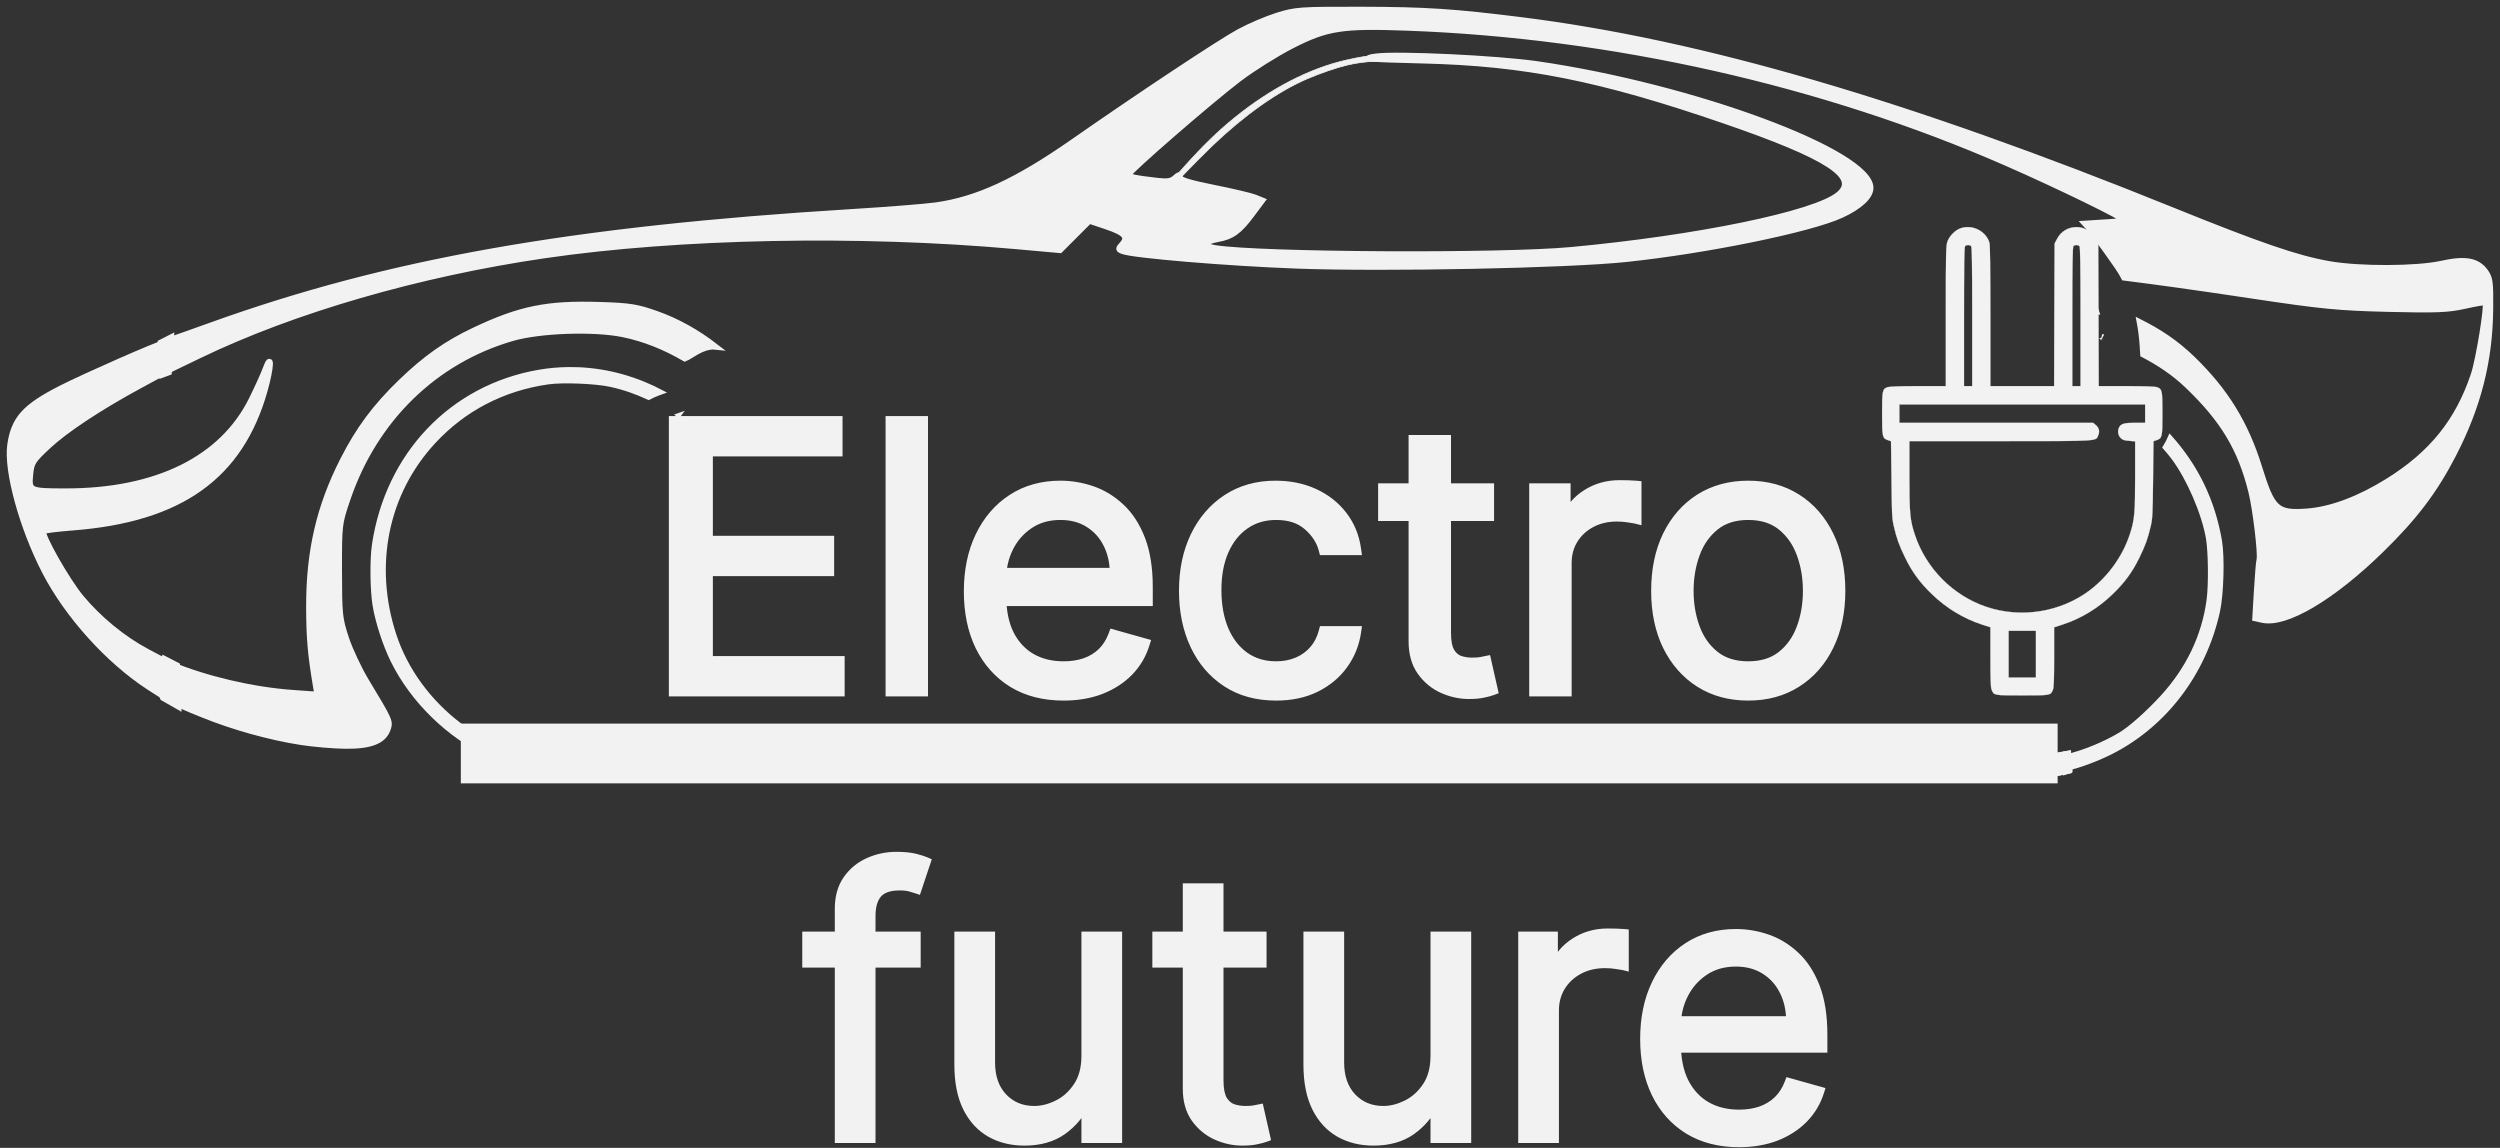 <svg xmlns="http://www.w3.org/2000/svg" width="257" height="118" fill="none" viewBox="0 0 257 118"><rect x="0" y="0" width="257" height="118" fill="#333333" stroke="none"/><path fill="#F2F2F2" stroke="#F2F2F2" stroke-width=".077" d="M120.723 18.269C120.788 18.2 121.291 17.64 121.841 17.025C123.65 15.003 125.222 13.48 126.922 12.103C130.639 9.092 134.609 7.042 138.396 6.18C140.975 5.593 142.325 5.51 147.131 5.645C151.911 5.778 156.194 6.154 160.072 6.779C160.294 6.815 160.483 6.845 160.492 6.845C160.502 6.845 160.51 6.876 160.51 6.914C160.51 6.972 160.495 6.98 160.419 6.964C159.991 6.874 157.902 6.564 157.038 6.462C152.961 5.982 144.881 5.591 142.175 5.743C141.33 5.79 140.687 5.897 140.766 5.977C140.835 6.047 141.943 6.113 143.996 6.171L144.821 6.194L143.452 6.22C141.002 6.266 139.873 6.371 138.528 6.679C137.469 6.923 135.693 7.529 134.365 8.102C131.349 9.402 127.945 11.806 124.614 14.989C123.89 15.681 122.089 17.492 121.649 17.971L121.318 18.332L121.29 18.188C121.248 17.971 121.155 17.976 120.879 18.209C120.625 18.422 120.555 18.45 120.724 18.269H120.723Z"/><path fill="#F2F2F2" stroke="#F2F2F2" stroke-width=".617" d="M140.02 1.002C133.691 0.987 133.171 1.023 131.31 1.608C130.221 1.95 128.459 2.702 127.394 3.278C125.442 4.335 117.121 9.85 110.366 14.564C104.504 18.654 100.457 20.525 96.187 21.118C95.089 21.27 91.169 21.581 87.477 21.807C58.771 23.569 39.947 26.9 21.77 33.434C19.665 34.191 17.735 34.874 17.481 34.953C17.11 35.067 17.019 35.402 17.019 36.648V38.199L20.516 36.513C30.164 31.861 43.016 28.137 55.952 26.244C69.808 24.217 88.288 23.855 104.369 25.296L108.97 25.708L110.478 24.198L111.987 22.688L113.749 23.281C115.658 23.924 116.044 24.366 115.361 25.13C114.951 25.589 114.953 25.633 115.396 25.806C116.475 26.228 126.149 27.037 133.31 27.304C142.344 27.64 161.164 27.262 167.207 26.621C175.501 25.743 186.109 23.569 189.294 22.095C191.183 21.221 192.283 20.199 192.283 19.316C192.283 15.674 174.029 8.907 157.969 6.595C153.887 6.007 143.69 5.523 141.472 5.811C139.911 6.014 140.67 6.077 146.355 6.219C156.796 6.479 164.461 8.006 177.105 12.34C187.984 16.07 191.273 18.209 188.961 20.049C186.477 22.026 174.478 24.499 161.532 25.703C154.27 26.378 129.536 26.246 124.899 25.508C123.624 25.305 123.77 24.816 125.178 24.573C126.634 24.321 127.375 23.787 128.664 22.06L129.747 20.608L129.011 20.31C128.606 20.146 126.7 19.696 124.777 19.311C122.277 18.81 121.28 18.503 121.28 18.235C121.28 17.938 121.18 17.952 120.796 18.303C120.427 18.642 120.005 18.711 119.014 18.597C116.648 18.326 116.001 18.188 116.001 17.957C116.001 17.635 124.326 10.408 127.351 8.103C128.73 7.053 131.165 5.523 132.762 4.705C136.395 2.843 137.94 2.601 144.64 2.845C165.732 3.611 187.465 8.511 206.22 16.727C211.753 19.152 218.414 22.403 218.414 22.68C218.414 22.752 216.167 22.878 214.354 22.994C214.468 23.118 214.582 23.241 214.694 23.366C215.035 23.757 215.353 24.168 215.662 24.585C215.943 24.969 216.225 25.351 216.505 25.735C216.768 26.104 217.028 26.475 217.288 26.846C217.525 27.177 217.758 27.512 217.974 27.857C218.113 28.077 218.238 28.304 218.359 28.534C221.661 28.952 225.326 29.451 231.611 30.397C238.658 31.458 240.39 31.627 245.504 31.753C250.422 31.874 251.666 31.824 253.377 31.439C254.495 31.187 255.454 31.027 255.508 31.082C255.739 31.315 254.832 36.941 254.312 38.502C252.716 43.296 250.013 46.658 245.494 49.471C242.49 51.342 239.596 52.417 237.099 52.59C234.048 52.803 233.577 52.364 232.243 48.063C230.84 43.538 228.767 40.173 225.35 36.872C223.631 35.211 221.89 34.085 219.965 33.118C220.035 33.489 220.09 33.861 220.14 34.235C220.201 34.683 220.237 35.134 220.27 35.584C220.291 35.866 220.306 36.149 220.321 36.431C221.956 37.286 223.488 38.285 224.879 39.617C228.556 43.138 230.345 46.118 231.442 50.544C231.888 52.344 232.443 57.004 232.277 57.547C232.223 57.722 232.104 59.146 232.012 60.711L231.843 63.557L232.585 63.719C234.974 64.244 239.733 61.437 244.749 56.544C248.203 53.175 250.258 50.466 252.18 46.749C254.748 41.781 255.936 37.117 255.993 31.783C256.023 29.006 255.967 28.584 255.474 27.911C254.658 26.797 253.427 26.576 251.017 27.111C248.441 27.684 242.549 27.704 239.413 27.151C236.103 26.567 232.27 25.251 223.297 21.618C196.011 10.57 174.843 4.387 156.386 2.074C149.496 1.21 146.551 1.018 140.02 1.002ZM61.613 31.349C56.25 31.181 53.463 31.747 48.794 33.954C45.929 35.307 43.751 36.838 41.239 39.266C38.582 41.834 36.88 44.126 35.257 47.317C32.834 52.083 31.773 56.661 31.78 62.321C31.785 65.555 31.925 67.214 32.478 70.515L32.629 71.416L30.036 71.23C25.934 70.935 21.125 69.807 17.481 68.282C17.068 68.109 17.019 68.276 17.019 69.846C17.019 71.936 16.965 71.886 20.852 73.462C23.975 74.728 27.678 75.762 30.918 76.272C32.202 76.474 34.263 76.651 35.5 76.665C38.088 76.695 39.418 76.175 39.844 74.967C40.127 74.165 40.103 74.11 37.64 70.033C36.892 68.794 35.959 66.811 35.568 65.626C34.9 63.608 34.855 63.169 34.849 58.666C34.844 53.899 34.852 53.838 35.73 51.258C38.519 43.075 44.681 37.065 52.653 34.753C55.476 33.934 61.008 33.738 64.026 34.349C66.284 34.807 68.411 35.689 70.393 36.842C70.46 36.81 70.527 36.779 70.596 36.751C70.617 36.742 70.639 36.734 70.66 36.725C70.976 36.524 71.299 36.331 71.625 36.148C72.261 35.791 72.821 35.634 73.277 35.621C73.37 35.618 73.457 35.622 73.541 35.631C71.707 34.215 69.685 33.056 67.495 32.279C65.469 31.56 64.758 31.448 61.613 31.349ZM215.357 31.712C215.219 31.781 215.062 31.84 214.886 31.888C214.879 31.93 214.889 31.984 214.883 32.026C215.038 32.032 215.192 32.032 215.347 32.029C215.392 32.028 215.434 32.03 215.478 32.03C215.464 31.988 215.451 31.945 215.437 31.902C215.414 31.837 215.381 31.776 215.357 31.712L215.357 31.712ZM216.102 34.672C216.097 34.672 216.093 34.673 216.089 34.673C216.095 34.675 216.101 34.676 216.107 34.678C216.104 34.676 216.103 34.674 216.102 34.672V34.672Z"/><path fill="#F2F2F2" stroke="#F2F2F2" stroke-width=".308" d="M223.068 44.833C222.917 45.202 222.724 45.552 222.519 45.893C222.499 45.927 222.478 45.96 222.458 45.994C222.779 46.356 223.092 46.724 223.38 47.111C224.944 49.206 226.482 52.774 226.923 55.328C227.168 56.748 227.201 60.163 226.985 61.731C226.479 65.405 224.858 68.77 222.211 71.649C220.72 73.27 218.975 74.818 217.933 75.442C216.267 76.441 214.179 77.278 212.387 77.712C212.45 78.178 212.464 78.632 212.448 79.077C212.454 79.076 212.469 79.075 212.475 79.074C213.667 78.83 215.589 78.12 217.028 77.391C222.606 74.569 226.658 69.227 228.061 62.851C228.446 61.102 228.554 57.274 228.266 55.595C227.551 51.435 225.83 47.908 223.068 44.833V44.833Z"/><path fill="#F2F2F2" stroke="#F2F2F2" stroke-width=".308" d="M58.469 37.887C57.448 37.897 56.419 37.987 55.39 38.165C46.401 39.72 39.776 46.668 38.39 55.996C38.16 57.546 38.195 60.682 38.461 62.271C38.745 63.972 39.522 66.352 40.319 67.959C42.372 72.103 46.111 75.741 50.303 77.674C52.654 78.758 54.102 79.173 55.952 79.295C59.676 79.538 62.617 79.353 64.463 78.756C67.053 77.92 69.433 76.586 71.501 74.912C71.492 74.912 71.484 74.912 71.475 74.912C71.248 74.912 71.02 74.912 70.793 74.912C70.548 74.912 70.304 74.912 70.06 74.912C70.028 74.912 69.998 74.911 69.969 74.908C69.969 74.908 69.969 74.908 69.969 74.908C69.93 74.919 69.892 74.931 69.852 74.941C69.769 74.964 69.686 74.986 69.603 75.013C69.457 75.061 69.342 75.059 69.266 75.028C67.065 76.59 64.774 77.509 62.156 77.887C58.719 78.384 55.343 78.147 52.521 77.212C51.047 76.723 48.505 75.396 47.309 74.491C44.136 72.089 41.761 68.828 40.592 65.268C38.248 58.129 39.754 50.72 44.619 45.462C47.726 42.104 51.714 40.028 56.335 39.362C57.837 39.146 61.201 39.279 62.75 39.616C64.122 39.914 65.435 40.377 66.683 40.964C66.836 40.878 67.004 40.795 67.186 40.717C67.515 40.575 67.846 40.441 68.184 40.326C65.519 38.899 62.554 38.036 59.489 37.904C59.151 37.889 58.812 37.884 58.471 37.887H58.469ZM69.97 42.546C69.853 42.589 69.736 42.63 69.618 42.671C69.674 42.711 69.735 42.743 69.791 42.784C69.848 42.702 69.912 42.626 69.97 42.546Z"/><path fill="#F2F2F2" stroke="#F2F2F2" stroke-width=".617" d="M15.27 70.593C11.12 67.879 6.948 63.247 4.636 58.786C2.282 54.244 0.671 48.362 1.057 45.721C1.448 43.049 2.554 41.826 6.305 39.915C8.744 38.673 16.419 35.3 16.807 35.3C16.924 35.3 17.019 35.95 17.019 36.745V38.19L14.485 39.56C10.29 41.828 6.763 44.153 4.946 45.85C3.342 47.349 3.22 47.545 3.099 48.816C2.942 50.47 3.033 50.513 6.725 50.517C16.105 50.528 22.874 47.182 25.899 41.041C26.478 39.867 27.105 38.485 27.291 37.971C27.949 36.158 27.879 37.744 27.195 40.158C24.693 48.983 18.539 53.367 7.448 54.224C5.886 54.344 4.538 54.514 4.452 54.601C4.156 54.9 6.858 59.678 8.316 61.434C10.155 63.651 12.646 65.692 15.102 66.997L17.013 68.012L17.016 69.815C17.018 70.806 16.978 71.617 16.928 71.617C16.878 71.617 16.132 71.156 15.27 70.593H15.27Z"/><path fill="#F2F2F2" stroke="#F2F2F2" d="M16.912 71.6C18.132 72.296 18.132 72.296 18.132 72.296L18.011 68.529L17.012 68.016L16.362 70.203L16.912 71.6Z"/><path fill="#F2F2F2" stroke="#F2F2F2" d="M17.366 35.011C16.721 35.34 16.721 35.34 16.721 35.34L16.849 38.251L17.167 38.132L17.366 35.011Z"/><path fill="#F2F2F2" stroke="#F2F2F2" stroke-width=".022" d="M201.592 23.454C201.002 23.642 200.394 24.255 200.188 24.857C200.048 25.272 200.029 26.063 200.029 32.506V39.694H197.185C195.407 39.694 194.247 39.731 194.059 39.797C193.507 39.986 193.479 40.118 193.479 42.52C193.479 44.941 193.507 45.054 194.087 45.251L194.396 45.355L194.443 49.283C194.48 52.853 194.499 53.287 194.677 54.059C194.986 55.387 195.22 56.037 195.865 57.356C196.595 58.844 197.372 59.899 198.607 61.086C200.085 62.518 201.844 63.583 203.744 64.204L204.614 64.487V67.539C204.614 69.884 204.642 70.666 204.736 70.902C204.988 71.495 204.942 71.486 207.889 71.486C210.837 71.486 210.79 71.495 211.042 70.902C211.136 70.666 211.164 69.884 211.164 67.539V64.487L212.034 64.204C213.934 63.583 215.693 62.518 217.171 61.086C218.406 59.899 219.183 58.844 219.913 57.356C220.559 56.037 220.792 55.387 221.101 54.059C221.279 53.287 221.298 52.853 221.335 49.283L221.382 45.355L221.691 45.251C222.271 45.054 222.299 44.941 222.299 42.52C222.299 40.118 222.271 39.986 221.719 39.797C221.532 39.731 220.371 39.694 218.594 39.694H215.749L215.73 32.365L215.702 25.036L215.459 24.575C214.626 22.936 212.287 22.936 211.454 24.575L211.211 25.036L211.183 32.365L211.164 39.694H207.889H204.614V32.506C204.614 27.853 204.577 25.206 204.521 24.98C204.184 23.784 202.799 23.058 201.592 23.454ZM202.63 25.3C202.715 25.385 202.743 27.128 202.743 32.553V39.694H202.322H201.901V32.553C201.901 27.128 201.929 25.385 202.013 25.3C202.078 25.234 202.209 25.187 202.322 25.187C202.434 25.187 202.565 25.234 202.63 25.3ZM213.765 25.3C213.85 25.385 213.878 27.128 213.878 32.553V39.694H213.457H213.035V32.553C213.035 27.128 213.064 25.385 213.148 25.3C213.213 25.234 213.344 25.187 213.457 25.187C213.569 25.187 213.7 25.234 213.765 25.3ZM220.521 42.52V43.462H219.492C218.322 43.462 217.995 43.565 217.808 44.017C217.667 44.375 217.751 44.79 218.042 45.063C218.21 45.223 218.416 45.289 218.874 45.317L219.492 45.374V48.916C219.492 52.806 219.436 53.456 218.93 54.973C218.191 57.205 216.694 59.278 214.804 60.7C211.819 62.942 207.758 63.583 204.202 62.386C200.768 61.228 197.999 58.439 196.848 54.973C196.343 53.447 196.286 52.806 196.286 48.897V45.346H205.597C215.889 45.346 215.44 45.374 215.693 44.762C215.871 44.347 215.786 43.98 215.45 43.697L215.169 43.462H205.213H195.257V42.52V41.578H207.889H220.521V42.52ZM209.293 67.247V69.649H207.889H206.486V67.247V64.845H207.889H209.293V67.247Z"/><path fill="#F2F2F2" stroke="#F2F2F2" stroke-width=".891" d="M211.079 80.084H47.819V74.832H211.079V80.084Z"/><path fill="#F2F2F2" stroke="#F2F2F2" d="M212.425 77.722C211.031 78.019 211.057 77.924 211.057 77.924L211.031 79.369L212.479 79.045L212.425 77.722Z"/><path fill="#F2F2F2" stroke="#F2F2F2" d="M212.448 79.072C211.067 79.359 211.062 79.345 211.062 79.345L211.066 77.931L212.383 77.713L212.448 79.072Z"/><path fill="#F2F2F2" stroke="#F2F2F2" d="M212.366 77.72C212.57 77.677 212.56 79.037 212.56 79.037L212.418 79.085L212.11 77.992L212.366 77.72Z"/><path fill="#F2F2F2" d="M94.145 96.272V98.971H82.972V96.272H94.145ZM86.318 117V93.412C86.318 92.224 86.597 91.235 87.155 90.443C87.713 89.651 88.437 89.058 89.327 88.662C90.218 88.266 91.158 88.068 92.148 88.068C92.93 88.068 93.569 88.131 94.064 88.257C94.559 88.383 94.928 88.5 95.171 88.608L94.253 91.361C94.091 91.307 93.866 91.239 93.578 91.158C93.299 91.077 92.93 91.037 92.472 91.037C91.419 91.037 90.659 91.302 90.191 91.833C89.732 92.364 89.503 93.142 89.503 94.167V117H86.318ZM111.671 108.525V96.272H114.855V117H111.671V113.491H111.455C110.969 114.544 110.213 115.439 109.188 116.177C108.162 116.905 106.867 117.27 105.301 117.27C104.006 117.27 102.854 116.986 101.847 116.42C100.839 115.844 100.048 114.98 99.472 113.829C98.896 112.668 98.608 111.206 98.608 109.443V96.272H101.793V109.227C101.793 110.738 102.216 111.944 103.061 112.844C103.916 113.743 105.004 114.193 106.327 114.193C107.119 114.193 107.924 113.991 108.742 113.586C109.57 113.181 110.263 112.56 110.82 111.723C111.387 110.887 111.671 109.821 111.671 108.525ZM129.702 96.272V98.971H118.961V96.272H129.702ZM122.092 91.307H125.276V111.062C125.276 111.962 125.407 112.637 125.668 113.086C125.938 113.527 126.279 113.824 126.693 113.977C127.116 114.121 127.561 114.193 128.029 114.193C128.38 114.193 128.668 114.175 128.893 114.139C129.118 114.094 129.298 114.058 129.433 114.031L130.08 116.892C129.864 116.973 129.563 117.054 129.176 117.135C128.789 117.225 128.299 117.27 127.705 117.27C126.806 117.27 125.924 117.076 125.06 116.689C124.206 116.303 123.495 115.713 122.928 114.922C122.371 114.13 122.092 113.131 122.092 111.926V91.307ZM147.555 108.525V96.272H150.74V117H147.555V113.491H147.339C146.854 114.544 146.098 115.439 145.072 116.177C144.047 116.905 142.751 117.27 141.186 117.27C139.891 117.27 138.739 116.986 137.732 116.42C136.724 115.844 135.932 114.98 135.357 113.829C134.781 112.668 134.493 111.206 134.493 109.443V96.272H137.678V109.227C137.678 110.738 138.1 111.944 138.946 112.844C139.801 113.743 140.889 114.193 142.212 114.193C143.003 114.193 143.808 113.991 144.627 113.586C145.455 113.181 146.147 112.56 146.705 111.723C147.272 110.887 147.555 109.821 147.555 108.525ZM156.573 117V96.272H159.65V99.403H159.866C160.243 98.378 160.927 97.545 161.917 96.907C162.906 96.268 164.022 95.949 165.263 95.949C165.497 95.949 165.79 95.953 166.14 95.962C166.491 95.971 166.757 95.985 166.937 96.003V99.241C166.829 99.214 166.581 99.174 166.194 99.12C165.817 99.057 165.416 99.025 164.993 99.025C163.986 99.025 163.086 99.237 162.295 99.66C161.512 100.073 160.891 100.649 160.432 101.387C159.983 102.116 159.758 102.948 159.758 103.883V117H156.573ZM178.771 117.432C176.774 117.432 175.051 116.991 173.603 116.109C172.163 115.219 171.052 113.977 170.27 112.385C169.496 110.783 169.109 108.921 169.109 106.798C169.109 104.675 169.496 102.804 170.27 101.184C171.052 99.556 172.141 98.288 173.535 97.379C174.939 96.461 176.576 96.003 178.447 96.003C179.527 96.003 180.593 96.183 181.645 96.542C182.698 96.902 183.656 97.487 184.52 98.297C185.383 99.097 186.072 100.159 186.584 101.481C187.097 102.804 187.354 104.432 187.354 106.366V107.716H171.376V104.963H184.115C184.115 103.793 183.881 102.75 183.413 101.832C182.954 100.915 182.298 100.19 181.443 99.66C180.597 99.129 179.599 98.863 178.447 98.863C177.179 98.863 176.081 99.178 175.155 99.808C174.237 100.429 173.531 101.238 173.036 102.237C172.541 103.236 172.294 104.306 172.294 105.449V107.284C172.294 108.849 172.564 110.176 173.104 111.265C173.652 112.344 174.412 113.167 175.384 113.734C176.356 114.292 177.485 114.571 178.771 114.571C179.608 114.571 180.363 114.454 181.038 114.22C181.722 113.977 182.311 113.617 182.806 113.14C183.301 112.655 183.683 112.052 183.953 111.332L187.03 112.196C186.706 113.239 186.162 114.157 185.397 114.949C184.632 115.731 183.688 116.343 182.563 116.784C181.439 117.216 180.175 117.432 178.771 117.432Z"/><path fill="#F2F2F2" d="M94.145 96.272H94.645V95.772H94.145V96.272ZM94.145 98.971V99.471H94.645V98.971H94.145ZM82.972 98.971H82.472V99.471H82.972V98.971ZM82.972 96.272V95.772H82.472V96.272H82.972ZM86.318 117H85.818V117.5H86.318V117ZM87.155 90.443L86.746 90.155V90.155L87.155 90.443ZM89.327 88.662L89.124 88.205L89.327 88.662ZM94.064 88.257L93.941 88.741L93.941 88.741L94.064 88.257ZM95.171 88.608L95.645 88.766L95.788 88.335L95.374 88.151L95.171 88.608ZM94.253 91.361L94.095 91.835L94.569 91.993L94.727 91.519L94.253 91.361ZM93.578 91.158L93.439 91.638L93.443 91.639L93.578 91.158ZM90.191 91.833L89.816 91.502L89.813 91.506L90.191 91.833ZM89.503 117V117.5H90.003V117H89.503ZM93.645 96.272V98.971H94.645V96.272H93.645ZM94.145 98.471H82.972V99.471H94.145V98.471ZM83.472 98.971V96.272H82.472V98.971H83.472ZM82.972 96.772H94.145V95.772H82.972V96.772ZM86.818 117V93.412H85.818V117H86.818ZM86.818 93.412C86.818 92.304 87.078 91.421 87.564 90.731L86.746 90.155C86.117 91.048 85.818 92.145 85.818 93.412H86.818ZM87.564 90.731C88.069 90.014 88.722 89.478 89.531 89.119L89.124 88.205C88.152 88.637 87.356 89.289 86.746 90.155L87.564 90.731ZM89.531 89.119C90.356 88.752 91.227 88.568 92.148 88.568V87.568C91.089 87.568 90.08 87.78 89.124 88.205L89.531 89.119ZM92.148 88.568C92.908 88.568 93.501 88.63 93.941 88.741L94.187 87.772C93.637 87.632 92.952 87.568 92.148 87.568V88.568ZM93.941 88.741C94.428 88.865 94.764 88.974 94.967 89.065L95.374 88.151C95.091 88.025 94.689 87.9 94.187 87.772L93.941 88.741ZM94.696 88.45L93.778 91.202L94.727 91.519L95.645 88.766L94.696 88.45ZM94.411 90.886C94.238 90.829 94.004 90.759 93.713 90.677L93.443 91.639C93.728 91.72 93.944 91.785 94.095 91.835L94.411 90.886ZM93.718 90.678C93.375 90.579 92.954 90.537 92.472 90.537V91.537C92.907 91.537 93.224 91.576 93.439 91.638L93.718 90.678ZM92.472 90.537C91.346 90.537 90.417 90.82 89.816 91.502L90.566 92.163C90.901 91.784 91.492 91.537 92.472 91.537V90.537ZM89.813 91.506C89.246 92.162 89.003 93.076 89.003 94.167H90.003C90.003 93.208 90.218 92.566 90.569 92.16L89.813 91.506ZM89.003 94.167V117H90.003V94.167H89.003ZM89.503 116.5H86.318V117.5H89.503V116.5ZM111.671 96.272V95.772H111.171V96.272H111.671ZM114.855 96.272H115.355V95.772H114.855V96.272ZM114.855 117V117.5H115.355V117H114.855ZM111.671 117H111.171V117.5H111.671V117ZM111.671 113.491H112.171V112.991H111.671V113.491ZM111.455 113.491V112.991H111.135L111.001 113.282L111.455 113.491ZM109.188 116.177L109.477 116.584L109.48 116.583L109.188 116.177ZM101.847 116.419L101.599 116.854L101.602 116.855L101.847 116.419ZM99.472 113.829L99.024 114.051L99.025 114.052L99.472 113.829ZM98.608 96.272V95.772H98.108V96.272H98.608ZM101.793 96.272H102.293V95.772H101.793V96.272ZM103.061 112.844L102.697 113.186L102.699 113.188L103.061 112.844ZM108.742 113.586L108.523 113.137L108.521 113.138L108.742 113.586ZM110.82 111.723L110.407 111.443L110.404 111.446L110.82 111.723ZM112.171 108.525V96.272H111.171V108.525H112.171ZM111.671 96.772H114.855V95.772H111.671V96.772ZM114.355 96.272V117H115.355V96.272H114.355ZM114.855 116.5H111.671V117.5H114.855V116.5ZM112.171 117V113.491H111.171V117H112.171ZM111.671 112.991H111.455V113.991H111.671V112.991ZM111.001 113.282C110.554 114.249 109.858 115.079 108.896 115.771L109.48 116.583C110.569 115.799 111.384 114.839 111.909 113.701L111.001 113.282ZM108.898 115.769C107.976 116.424 106.788 116.77 105.301 116.77V117.77C106.945 117.77 108.348 117.386 109.477 116.584L108.898 115.769ZM105.301 116.77C104.081 116.77 103.016 116.503 102.092 115.984L101.602 116.855C102.693 117.469 103.931 117.77 105.301 117.77V116.77ZM102.095 115.985C101.182 115.464 100.456 114.678 99.919 113.605L99.025 114.052C99.639 115.282 100.496 116.224 101.599 116.854L102.095 115.985ZM99.92 113.606C99.388 112.535 99.108 111.156 99.108 109.443H98.108C98.108 111.257 98.404 112.801 99.024 114.051L99.92 113.606ZM99.108 109.443V96.272H98.108V109.443H99.108ZM98.608 96.772H101.793V95.772H98.608V96.772ZM101.293 96.272V109.227H102.293V96.272H101.293ZM101.293 109.227C101.293 110.836 101.746 112.174 102.697 113.186L103.426 112.501C102.686 111.714 102.293 110.641 102.293 109.227H101.293ZM102.699 113.188C103.655 114.194 104.877 114.693 106.327 114.693V113.693C105.131 113.693 104.177 113.292 103.424 112.499L102.699 113.188ZM106.327 114.693C107.206 114.693 108.087 114.468 108.964 114.034L108.521 113.138C107.76 113.513 107.031 113.693 106.327 113.693V114.693ZM108.962 114.035C109.876 113.588 110.634 112.904 111.237 112.001L110.404 111.446C109.891 112.216 109.264 112.774 108.523 113.137L108.962 114.035ZM111.234 112.004C111.871 111.064 112.171 109.893 112.171 108.525H111.171C111.171 109.749 110.903 110.71 110.407 111.443L111.234 112.004ZM129.702 96.272H130.202V95.772H129.702V96.272ZM129.702 98.971V99.471H130.202V98.971H129.702ZM118.961 98.971H118.461V99.471H118.961V98.971ZM118.961 96.272V95.772H118.461V96.272H118.961ZM122.092 91.307V90.807H121.592V91.307H122.092ZM125.276 91.307H125.776V90.807H125.276V91.307ZM125.668 113.086L125.235 113.337L125.241 113.347L125.668 113.086ZM126.693 113.977L126.52 114.446L126.532 114.45L126.693 113.977ZM128.893 114.139L128.972 114.633L128.981 114.631L128.991 114.629L128.893 114.139ZM129.433 114.031L129.92 113.921L129.813 113.445L129.334 113.541L129.433 114.031ZM130.08 116.892L130.256 117.36L130.664 117.207L130.568 116.781L130.08 116.892ZM129.176 117.135L129.074 116.645L129.063 116.648L129.176 117.135ZM125.06 116.689L124.854 117.145L124.856 117.146L125.06 116.689ZM122.928 114.922L122.52 115.21L122.522 115.213L122.928 114.922ZM129.202 96.272V98.971H130.202V96.272H129.202ZM129.702 98.471H118.961V99.471H129.702V98.471ZM119.461 98.971V96.272H118.461V98.971H119.461ZM118.961 96.772H129.702V95.772H118.961V96.772ZM122.092 91.807H125.276V90.807H122.092V91.807ZM124.776 91.307V111.062H125.776V91.307H124.776ZM124.776 111.062C124.776 111.994 124.908 112.774 125.235 113.337L126.1 112.836C125.905 112.499 125.776 111.93 125.776 111.062H124.776ZM125.241 113.347C125.559 113.867 125.983 114.248 126.52 114.446L126.867 113.508C126.575 113.4 126.316 113.188 126.094 112.825L125.241 113.347ZM126.532 114.45C127.009 114.613 127.509 114.693 128.029 114.693V113.693C127.614 113.693 127.223 113.629 126.854 113.504L126.532 114.45ZM128.029 114.693C128.394 114.693 128.711 114.674 128.972 114.633L128.814 113.645C128.625 113.675 128.366 113.693 128.029 113.693V114.693ZM128.991 114.629C129.216 114.584 129.396 114.548 129.531 114.521L129.334 113.541C129.2 113.568 129.02 113.604 128.795 113.649L128.991 114.629ZM128.945 114.141L129.593 117.002L130.568 116.781L129.92 113.921L128.945 114.141ZM129.905 116.424C129.724 116.492 129.451 116.566 129.074 116.645L129.279 117.624C129.675 117.541 130.005 117.454 130.256 117.36L129.905 116.424ZM129.063 116.648C128.727 116.726 128.278 116.77 127.705 116.77V117.77C128.32 117.77 128.852 117.723 129.289 117.622L129.063 116.648ZM127.705 116.77C126.88 116.77 126.068 116.593 125.265 116.233L124.856 117.146C125.781 117.56 126.732 117.77 127.705 117.77V116.77ZM125.267 116.234C124.495 115.885 123.852 115.354 123.335 114.631L122.522 115.213C123.138 116.073 123.916 116.72 124.854 117.145L125.267 116.234ZM123.337 114.634C122.852 113.945 122.592 113.054 122.592 111.926H121.592C121.592 113.209 121.889 114.315 122.52 115.21L123.337 114.634ZM122.592 111.926V91.307H121.592V111.926H122.592ZM147.555 96.272V95.772H147.055V96.272H147.555ZM150.74 96.272H151.24V95.772H150.74V96.272ZM150.74 117V117.5H151.24V117H150.74ZM147.555 117H147.055V117.5H147.555V117ZM147.555 113.491H148.055V112.991H147.555V113.491ZM147.339 113.491V112.991H147.02L146.886 113.282L147.339 113.491ZM145.072 116.177L145.362 116.584L145.364 116.583L145.072 116.177ZM137.732 116.419L137.483 116.854L137.486 116.855L137.732 116.419ZM135.357 113.829L134.909 114.051L134.909 114.052L135.357 113.829ZM134.493 96.272V95.772H133.993V96.272H134.493ZM137.678 96.272H138.178V95.772H137.678V96.272ZM138.946 112.844L138.582 113.186L138.584 113.188L138.946 112.844ZM144.627 113.586L144.407 113.137L144.405 113.138L144.627 113.586ZM146.705 111.723L146.291 111.443L146.289 111.446L146.705 111.723ZM148.055 108.525V96.272H147.055V108.525H148.055ZM147.555 96.772H150.74V95.772H147.555V96.772ZM150.24 96.272V117H151.24V96.272H150.24ZM150.74 116.5H147.555V117.5H150.74V116.5ZM148.055 117V113.491H147.055V117H148.055ZM147.555 112.991H147.339V113.991H147.555V112.991ZM146.886 113.282C146.439 114.249 145.742 115.079 144.78 115.771L145.364 116.583C146.454 115.799 147.268 114.839 147.793 113.701L146.886 113.282ZM144.783 115.769C143.861 116.424 142.673 116.77 141.186 116.77V117.77C142.83 117.77 144.233 117.386 145.362 116.584L144.783 115.769ZM141.186 116.77C139.966 116.77 138.901 116.503 137.977 115.984L137.486 116.855C138.578 117.469 139.815 117.77 141.186 117.77V116.77ZM137.98 115.985C137.067 115.464 136.34 114.678 135.804 113.605L134.909 114.052C135.524 115.282 136.381 116.224 137.483 116.854L137.98 115.985ZM135.804 113.606C135.273 112.535 134.993 111.156 134.993 109.443H133.993C133.993 111.257 134.289 112.801 134.909 114.051L135.804 113.606ZM134.993 109.443V96.272H133.993V109.443H134.993ZM134.493 96.772H137.678V95.772H134.493V96.772ZM137.178 96.272V109.227H138.178V96.272H137.178ZM137.178 109.227C137.178 110.836 137.63 112.174 138.582 113.186L139.31 112.501C138.57 111.714 138.178 110.641 138.178 109.227H137.178ZM138.584 113.188C139.539 114.194 140.762 114.693 142.212 114.693V113.693C141.016 113.693 140.062 113.292 139.309 112.499L138.584 113.188ZM142.212 114.693C143.091 114.693 143.972 114.468 144.849 114.034L144.405 113.138C143.645 113.513 142.915 113.693 142.212 113.693V114.693ZM144.847 114.035C145.761 113.588 146.519 112.904 147.121 112.001L146.289 111.446C145.776 112.216 145.148 112.774 144.407 113.137L144.847 114.035ZM147.119 112.004C147.756 111.064 148.055 109.893 148.055 108.525H147.055C147.055 109.749 146.788 110.71 146.291 111.443L147.119 112.004ZM156.573 117H156.073V117.5H156.573V117ZM156.573 96.272V95.772H156.073V96.272H156.573ZM159.65 96.272H160.15V95.772H159.65V96.272ZM159.65 99.403H159.15V99.903H159.65V99.403ZM159.866 99.403V99.903H160.214L160.335 99.576L159.866 99.403ZM161.917 96.907L161.646 96.487L161.917 96.907ZM166.937 96.003H167.437V95.55L166.986 95.505L166.937 96.003ZM166.937 99.241L166.815 99.726L167.437 99.882V99.241H166.937ZM166.194 99.12L166.112 99.613L166.125 99.615L166.194 99.12ZM162.295 99.66L162.528 100.102L162.53 100.101L162.295 99.66ZM160.432 101.387L160.008 101.123L160.007 101.124L160.432 101.387ZM159.758 117V117.5H160.258V117H159.758ZM157.073 117V96.272H156.073V117H157.073ZM156.573 96.772H159.65V95.772H156.573V96.772ZM159.15 96.272V99.403H160.15V96.272H159.15ZM159.65 99.903H159.866V98.903H159.65V99.903ZM160.335 99.576C160.672 98.66 161.282 97.912 162.188 97.327L161.646 96.487C160.572 97.179 159.815 98.095 159.396 99.23L160.335 99.576ZM162.188 97.327C163.092 96.743 164.113 96.449 165.263 96.449V95.449C163.931 95.449 162.72 95.793 161.646 96.487L162.188 97.327ZM165.263 96.449C165.491 96.449 165.779 96.453 166.128 96.462L166.153 95.462C165.8 95.453 165.503 95.449 165.263 95.449V96.449ZM166.128 96.462C166.475 96.471 166.726 96.484 166.887 96.5L166.986 95.505C166.788 95.485 166.507 95.471 166.153 95.462L166.128 96.462ZM166.437 96.003V99.241H167.437V96.003H166.437ZM167.058 98.756C166.919 98.721 166.643 98.677 166.264 98.625L166.125 99.615C166.52 99.67 166.738 99.707 166.815 99.726L167.058 98.756ZM166.277 98.627C165.869 98.559 165.441 98.525 164.993 98.525V99.525C165.392 99.525 165.764 99.555 166.112 99.613L166.277 98.627ZM164.993 98.525C163.914 98.525 162.932 98.752 162.059 99.219L162.53 100.101C163.241 99.721 164.058 99.525 164.993 99.525V98.525ZM162.061 99.218C161.201 99.672 160.514 100.308 160.008 101.123L160.857 101.651C161.268 100.99 161.822 100.475 162.528 100.102L162.061 99.218ZM160.007 101.124C159.504 101.939 159.258 102.864 159.258 103.883H160.258C160.258 103.032 160.461 102.292 160.858 101.649L160.007 101.124ZM159.258 103.883V117H160.258V103.883H159.258ZM159.758 116.5H156.573V117.5H159.758V116.5ZM173.603 116.109L173.34 116.534L173.343 116.536L173.603 116.109ZM170.27 112.385L169.819 112.602L169.821 112.605L170.27 112.385ZM170.27 101.184L169.819 100.968L169.819 100.969L170.27 101.184ZM173.535 97.379L173.808 97.798L173.809 97.797L173.535 97.379ZM181.645 96.542L181.807 96.069L181.645 96.542ZM184.52 98.297L184.178 98.661L184.18 98.663L184.52 98.297ZM186.584 101.481L187.051 101.301L186.584 101.481ZM187.354 107.716V108.216H187.854V107.716H187.354ZM171.376 107.716H170.876V108.216H171.376V107.716ZM171.376 104.963V104.463H170.876V104.963H171.376ZM184.115 104.963V105.463H184.615V104.963H184.115ZM183.413 101.832L182.966 102.056L182.968 102.059L183.413 101.832ZM181.443 99.66L181.177 100.083L181.179 100.084L181.443 99.66ZM175.155 99.808L175.435 100.222L175.436 100.222L175.155 99.808ZM173.036 102.237L172.588 102.015L173.036 102.237ZM173.104 111.265L172.656 111.487L172.658 111.491L173.104 111.265ZM175.384 113.734L175.132 114.166L175.135 114.168L175.384 113.734ZM181.038 114.22L181.202 114.692L181.206 114.691L181.038 114.22ZM182.806 113.14L183.153 113.5L183.156 113.497L182.806 113.14ZM183.953 111.332L184.088 110.851L183.646 110.727L183.485 111.157L183.953 111.332ZM187.03 112.196L187.507 112.344L187.659 111.853L187.165 111.714L187.03 112.196ZM185.397 114.949L185.754 115.298L185.756 115.296L185.397 114.949ZM182.563 116.784L182.742 117.251L182.746 117.249L182.563 116.784ZM178.771 116.932C176.849 116.932 175.22 116.508 173.863 115.682L173.343 116.536C174.883 117.473 176.699 117.932 178.771 117.932V116.932ZM173.866 115.684C172.51 114.845 171.462 113.676 170.718 112.164L169.821 112.605C170.643 114.278 171.817 115.592 173.34 116.534L173.866 115.684ZM170.72 112.167C169.985 110.646 169.609 108.86 169.609 106.798H168.609C168.609 108.982 169.007 110.921 169.82 112.602L170.72 112.167ZM169.609 106.798C169.609 104.736 169.985 102.941 170.721 101.4L169.819 100.969C169.007 102.667 168.609 104.614 168.609 106.798H169.609ZM170.72 101.401C171.467 99.848 172.497 98.652 173.808 97.798L173.262 96.96C171.785 97.923 170.638 99.264 169.819 100.968L170.72 101.401ZM173.809 97.797C175.122 96.939 176.662 96.503 178.447 96.503V95.503C176.491 95.503 174.756 95.984 173.262 96.96L173.809 97.797ZM178.447 96.503C179.47 96.503 180.482 96.673 181.484 97.016L181.807 96.069C180.704 95.692 179.584 95.503 178.447 95.503V96.503ZM181.484 97.016C182.465 97.351 183.362 97.897 184.178 98.661L184.862 97.932C183.95 97.077 182.931 96.454 181.807 96.069L181.484 97.016ZM184.18 98.663C184.978 99.403 185.627 100.396 186.118 101.662L187.051 101.301C186.516 99.922 185.789 98.792 184.86 97.93L184.18 98.663ZM186.118 101.662C186.602 102.91 186.854 104.473 186.854 106.366H187.854C187.854 104.391 187.592 102.697 187.051 101.301L186.118 101.662ZM186.854 106.366V107.716H187.854V106.366H186.854ZM187.354 107.216H171.376V108.216H187.354V107.216ZM171.876 107.716V104.963H170.876V107.716H171.876ZM171.376 105.463H184.115V104.463H171.376V105.463ZM184.615 104.963C184.615 103.725 184.367 102.602 183.859 101.605L182.968 102.059C183.395 102.898 183.615 103.861 183.615 104.963H184.615ZM183.86 101.609C183.361 100.61 182.642 99.815 181.707 99.235L181.179 100.084C181.954 100.565 182.548 101.219 182.966 102.056L183.86 101.609ZM181.709 99.236C180.772 98.648 179.678 98.363 178.447 98.363V99.363C179.519 99.363 180.423 99.61 181.177 100.083L181.709 99.236ZM178.447 98.363C177.092 98.363 175.894 98.701 174.874 99.394L175.436 100.222C176.269 99.655 177.265 99.363 178.447 99.363V98.363ZM174.874 99.394C173.885 100.063 173.121 100.939 172.588 102.015L173.484 102.459C173.941 101.537 174.589 100.794 175.435 100.222L174.874 99.394ZM172.588 102.015C172.058 103.084 171.794 104.231 171.794 105.449H172.794C172.794 104.381 173.024 103.387 173.484 102.459L172.588 102.015ZM171.794 105.449V107.284H172.794V105.449H171.794ZM171.794 107.284C171.794 108.905 172.073 110.312 172.656 111.487L173.551 111.043C173.054 110.04 172.794 108.794 172.794 107.284H171.794ZM172.658 111.491C173.247 112.65 174.071 113.547 175.132 114.166L175.636 113.302C174.754 112.788 174.058 112.039 173.549 111.038L172.658 111.491ZM175.135 114.168C176.193 114.775 177.41 115.071 178.771 115.071V114.071C177.559 114.071 176.518 113.809 175.633 113.301L175.135 114.168ZM178.771 115.071C179.654 115.071 180.466 114.947 181.202 114.692L180.874 113.748C180.261 113.96 179.561 114.071 178.771 114.071V115.071ZM181.206 114.691C181.953 114.426 182.604 114.029 183.153 113.5L182.459 112.78C182.018 113.205 181.491 113.528 180.871 113.749L181.206 114.691ZM183.156 113.497C183.708 112.955 184.128 112.288 184.421 111.508L183.485 111.157C183.238 111.815 182.893 112.354 182.456 112.784L183.156 113.497ZM183.818 111.814L186.895 112.677L187.165 111.714L184.088 110.851L183.818 111.814ZM186.552 112.048C186.252 113.016 185.748 113.865 185.037 114.601L185.756 115.296C186.575 114.448 187.16 113.463 187.507 112.344L186.552 112.048ZM185.039 114.599C184.329 115.326 183.446 115.901 182.381 116.318L182.746 117.249C183.929 116.785 184.935 116.136 185.754 115.298L185.039 114.599ZM182.384 116.317C181.325 116.724 180.123 116.932 178.771 116.932V117.932C180.226 117.932 181.552 117.708 182.742 117.251L182.384 116.317Z"/><path fill="#F2F2F2" d="M69.347 71V43.363H86.026V46.332H72.693V55.67H85.162V58.639H72.693V68.031H86.242V71H69.347ZM94.81 43.363V71H91.626V43.363H94.81ZM109.334 71.432C107.336 71.432 105.614 70.991 104.165 70.109C102.726 69.219 101.615 67.977 100.832 66.385C100.059 64.783 99.672 62.921 99.672 60.798C99.672 58.675 100.059 56.804 100.832 55.184C101.615 53.556 102.703 52.288 104.098 51.379C105.501 50.461 107.139 50.003 109.01 50.003C110.089 50.003 111.155 50.182 112.208 50.542C113.26 50.902 114.219 51.487 115.082 52.297C115.946 53.097 116.634 54.159 117.147 55.481C117.66 56.804 117.916 58.432 117.916 60.366V61.716H101.939V58.963H114.677C114.677 57.793 114.443 56.75 113.976 55.832C113.517 54.914 112.86 54.19 112.006 53.66C111.16 53.129 110.161 52.863 109.01 52.863C107.741 52.863 106.644 53.178 105.717 53.808C104.8 54.429 104.093 55.238 103.599 56.237C103.104 57.236 102.856 58.306 102.856 59.449V61.284C102.856 62.849 103.126 64.176 103.666 65.265C104.215 66.344 104.975 67.167 105.947 67.734C106.918 68.292 108.047 68.571 109.334 68.571C110.17 68.571 110.926 68.454 111.601 68.22C112.284 67.977 112.874 67.617 113.368 67.14C113.863 66.655 114.246 66.052 114.515 65.332L117.592 66.196C117.268 67.239 116.724 68.157 115.959 68.949C115.195 69.731 114.25 70.343 113.126 70.784C112.001 71.216 110.737 71.432 109.334 71.432ZM131.181 71.432C129.238 71.432 127.564 70.973 126.161 70.055C124.758 69.138 123.678 67.874 122.922 66.263C122.167 64.653 121.789 62.813 121.789 60.744C121.789 58.639 122.176 56.781 122.949 55.171C123.732 53.552 124.821 52.288 126.215 51.379C127.618 50.461 129.256 50.003 131.127 50.003C132.584 50.003 133.898 50.273 135.067 50.812C136.237 51.352 137.195 52.108 137.942 53.079C138.688 54.051 139.152 55.184 139.331 56.48H136.147C135.904 55.535 135.364 54.699 134.528 53.97C133.7 53.232 132.584 52.863 131.181 52.863C129.939 52.863 128.851 53.187 127.915 53.835C126.989 54.474 126.265 55.378 125.743 56.547C125.23 57.708 124.974 59.071 124.974 60.636C124.974 62.237 125.225 63.632 125.729 64.819C126.242 66.007 126.962 66.929 127.888 67.586C128.824 68.242 129.921 68.571 131.181 68.571C132.009 68.571 132.76 68.427 133.434 68.139C134.109 67.851 134.68 67.437 135.148 66.897C135.616 66.358 135.949 65.71 136.147 64.954H139.331C139.152 66.178 138.706 67.28 137.996 68.26C137.294 69.232 136.363 70.006 135.202 70.581C134.051 71.148 132.71 71.432 131.181 71.432ZM153.001 50.273V52.971H142.26V50.273H153.001ZM145.39 45.307H148.575V65.062C148.575 65.962 148.706 66.637 148.966 67.086C149.236 67.527 149.578 67.824 149.992 67.977C150.415 68.121 150.86 68.193 151.328 68.193C151.679 68.193 151.967 68.175 152.192 68.139C152.416 68.094 152.596 68.058 152.731 68.031L153.379 70.892C153.163 70.973 152.862 71.054 152.475 71.135C152.088 71.225 151.598 71.27 151.004 71.27C150.104 71.27 149.223 71.076 148.359 70.689C147.505 70.302 146.794 69.713 146.227 68.922C145.669 68.13 145.39 67.131 145.39 65.926V45.307ZM157.792 71V50.273H160.868V53.403H161.084C161.462 52.378 162.146 51.545 163.135 50.907C164.125 50.268 165.241 49.949 166.482 49.949C166.716 49.949 167.008 49.953 167.359 49.962C167.71 49.971 167.975 49.985 168.155 50.003V53.241C168.047 53.214 167.8 53.174 167.413 53.12C167.035 53.057 166.635 53.025 166.212 53.025C165.205 53.025 164.305 53.237 163.513 53.66C162.731 54.073 162.11 54.649 161.651 55.387C161.201 56.115 160.976 56.948 160.976 57.883V71H157.792ZM179.72 71.432C177.849 71.432 176.207 70.986 174.795 70.096C173.391 69.205 172.294 67.959 171.502 66.358C170.719 64.756 170.328 62.885 170.328 60.744C170.328 58.585 170.719 56.7 171.502 55.09C172.294 53.48 173.391 52.229 174.795 51.339C176.207 50.448 177.849 50.003 179.72 50.003C181.591 50.003 183.229 50.448 184.632 51.339C186.044 52.229 187.142 53.48 187.925 55.09C188.716 56.7 189.112 58.585 189.112 60.744C189.112 62.885 188.716 64.756 187.925 66.358C187.142 67.959 186.044 69.205 184.632 70.096C183.229 70.986 181.591 71.432 179.72 71.432ZM179.72 68.571C181.141 68.571 182.311 68.206 183.229 67.478C184.146 66.749 184.825 65.791 185.266 64.603C185.707 63.416 185.927 62.13 185.927 60.744C185.927 59.359 185.707 58.068 185.266 56.871C184.825 55.675 184.146 54.708 183.229 53.97C182.311 53.232 181.141 52.863 179.72 52.863C178.299 52.863 177.129 53.232 176.211 53.97C175.294 54.708 174.615 55.675 174.174 56.871C173.733 58.068 173.513 59.359 173.513 60.744C173.513 62.13 173.733 63.416 174.174 64.603C174.615 65.791 175.294 66.749 176.211 67.478C177.129 68.206 178.299 68.571 179.72 68.571Z"/><path fill="#F2F2F2" d="M69.347 71H68.758V71.589H69.347V71ZM69.347 43.363V42.775H68.758V43.363H69.347ZM86.026 43.363H86.614V42.775H86.026V43.363ZM86.026 46.332V46.921H86.614V46.332H86.026ZM72.693 46.332V45.743H72.104V46.332H72.693ZM72.693 55.67H72.104V56.259H72.693V55.67ZM85.162 55.67H85.751V55.081H85.162V55.67ZM85.162 58.639V59.228H85.751V58.639H85.162ZM72.693 58.639V58.05H72.104V58.639H72.693ZM72.693 68.031H72.104V68.62H72.693V68.031ZM86.242 68.031H86.83V67.442H86.242V68.031ZM86.242 71V71.589H86.83V71H86.242ZM69.935 71V43.363H68.758V71H69.935ZM69.347 43.952H86.026V42.775H69.347V43.952ZM85.437 43.363V46.332H86.614V43.363H85.437ZM86.026 45.743H72.693V46.921H86.026V45.743ZM72.104 46.332V55.67H73.282V46.332H72.104ZM72.693 56.259H85.162V55.081H72.693V56.259ZM84.573 55.67V58.639H85.751V55.67H84.573ZM85.162 58.05H72.693V59.228H85.162V58.05ZM72.104 58.639V68.031H73.282V58.639H72.104ZM72.693 68.62H86.242V67.442H72.693V68.62ZM85.653 68.031V71H86.83V68.031H85.653ZM86.242 70.411H69.347V71.589H86.242V70.411ZM94.81 43.363H95.399V42.775H94.81V43.363ZM94.81 71V71.589H95.399V71H94.81ZM91.626 71H91.037V71.589H91.626V71ZM91.626 43.363V42.775H91.037V43.363H91.626ZM94.222 43.363V71H95.399V43.363H94.222ZM94.81 70.411H91.626V71.589H94.81V70.411ZM92.215 71V43.363H91.037V71H92.215ZM91.626 43.952H94.81V42.775H91.626V43.952ZM104.165 70.109L103.855 70.61L103.859 70.612L104.165 70.109ZM100.832 66.385L100.302 66.641L100.304 66.644L100.832 66.385ZM100.832 55.184L100.302 54.929L100.301 54.931L100.832 55.184ZM104.098 51.379L104.419 51.872L104.42 51.872L104.098 51.379ZM112.208 50.542L112.398 49.985L112.208 50.542ZM115.082 52.297L114.679 52.726L114.682 52.728L115.082 52.297ZM117.147 55.481L117.696 55.268V55.268L117.147 55.481ZM117.916 61.716V62.304H118.505V61.716H117.916ZM101.939 61.716H101.35V62.304H101.939V61.716ZM101.939 58.963V58.374H101.35V58.963H101.939ZM114.677 58.963V59.552H115.266V58.963H114.677ZM113.976 55.832L113.449 56.096L113.451 56.1L113.976 55.832ZM112.006 53.66L111.692 54.158L111.695 54.16L112.006 53.66ZM105.717 53.808L106.047 54.296L106.048 54.295L105.717 53.808ZM103.599 56.237L103.071 55.976V55.976L103.599 56.237ZM103.666 65.265L103.138 65.526L103.141 65.531L103.666 65.265ZM105.947 67.734L105.65 68.243L105.653 68.245L105.947 67.734ZM111.601 68.22L111.794 68.776L111.798 68.775L111.601 68.22ZM113.368 67.14L113.777 67.564L113.781 67.561L113.368 67.14ZM114.515 65.332L114.675 64.765L114.154 64.619L113.964 65.125L114.515 65.332ZM117.592 66.196L118.154 66.37L118.334 65.792L117.751 65.629L117.592 66.196ZM115.959 68.949L116.381 69.36L116.383 69.358L115.959 68.949ZM113.126 70.784L113.337 71.334L113.34 71.332L113.126 70.784ZM109.334 70.843C107.425 70.843 105.812 70.422 104.471 69.606L103.859 70.612C105.415 71.559 107.248 72.02 109.334 72.02V70.843ZM104.475 69.608C103.134 68.779 102.097 67.623 101.361 66.125L100.304 66.644C101.133 68.331 102.317 69.658 103.855 70.61L104.475 69.608ZM101.362 66.129C100.634 64.621 100.26 62.849 100.26 60.798H99.083C99.083 62.993 99.483 64.946 100.302 66.641L101.362 66.129ZM100.26 60.798C100.26 58.747 100.634 56.965 101.363 55.438L100.301 54.931C99.483 56.642 99.083 58.603 99.083 60.798H100.26ZM101.363 55.44C102.103 53.9 103.123 52.717 104.419 51.872L103.776 50.886C102.284 51.858 101.127 53.213 100.302 54.929L101.363 55.44ZM104.42 51.872C105.717 51.024 107.239 50.591 109.01 50.591V49.414C107.038 49.414 105.286 49.899 103.776 50.886L104.42 51.872ZM109.01 50.591C110.023 50.591 111.024 50.76 112.017 51.099L112.398 49.985C111.286 49.605 110.156 49.414 109.01 49.414V50.591ZM112.017 51.099C112.986 51.431 113.873 51.97 114.68 52.726L115.485 51.867C114.564 51.004 113.535 50.374 112.398 49.985L112.017 51.099ZM114.682 52.728C115.468 53.457 116.111 54.438 116.598 55.694L117.696 55.268C117.157 53.88 116.424 52.737 115.483 51.865L114.682 52.728ZM116.598 55.694C117.077 56.929 117.327 58.48 117.327 60.366H118.505C118.505 58.384 118.243 56.678 117.696 55.268L116.598 55.694ZM117.327 60.366V61.716H118.505V60.366H117.327ZM117.916 61.127H101.939V62.304H117.916V61.127ZM102.528 61.716V58.963H101.35V61.716H102.528ZM101.939 59.552H114.677V58.374H101.939V59.552ZM115.266 58.963C115.266 57.713 115.016 56.576 114.5 55.565L113.451 56.1C113.871 56.924 114.089 57.874 114.089 58.963H115.266ZM114.502 55.569C113.996 54.556 113.265 53.749 112.316 53.159L111.695 54.16C112.455 54.632 113.038 55.273 113.449 56.096L114.502 55.569ZM112.319 53.161C111.365 52.563 110.255 52.275 109.01 52.275V53.452C110.068 53.452 110.954 53.695 111.692 54.158L112.319 53.161ZM109.01 52.275C107.639 52.275 106.423 52.616 105.386 53.321L106.048 54.295C106.865 53.74 107.843 53.452 109.01 53.452V52.275ZM105.387 53.32C104.385 53.998 103.611 54.886 103.071 55.976L104.126 56.498C104.576 55.59 105.214 54.859 106.047 54.296L105.387 53.32ZM103.071 55.976C102.535 57.057 102.268 58.218 102.268 59.449H103.445C103.445 58.394 103.673 57.414 104.126 56.498L103.071 55.976ZM102.268 59.449V61.284H103.445V59.449H102.268ZM102.268 61.284C102.268 62.915 102.549 64.336 103.139 65.526L104.194 65.003C103.704 64.016 103.445 62.784 103.445 61.284H102.268ZM103.141 65.531C103.737 66.704 104.573 67.615 105.65 68.243L106.243 67.225C105.377 66.72 104.693 65.985 104.191 64.998L103.141 65.531ZM105.653 68.245C106.727 68.861 107.96 69.16 109.334 69.16V67.982C108.135 67.982 107.11 67.723 106.24 67.224L105.653 68.245ZM109.334 69.16C110.225 69.16 111.047 69.035 111.794 68.776L111.408 67.664C110.805 67.873 110.116 67.982 109.334 67.982V69.16ZM111.798 68.775C112.556 68.505 113.218 68.103 113.777 67.564L112.96 66.716C112.529 67.132 112.013 67.449 111.404 67.665L111.798 68.775ZM113.781 67.561C114.343 67.008 114.77 66.33 115.067 65.539L113.964 65.125C113.721 65.773 113.383 66.301 112.956 66.72L113.781 67.561ZM114.356 65.899L117.433 66.763L117.751 65.629L114.675 64.765L114.356 65.899ZM117.03 66.021C116.733 66.976 116.237 67.814 115.536 68.54L116.383 69.358C117.211 68.5 117.803 67.502 118.154 66.37L117.03 66.021ZM115.538 68.537C114.838 69.254 113.966 69.822 112.911 70.236L113.34 71.332C114.534 70.864 115.552 70.208 116.38 69.36L115.538 68.537ZM112.914 70.234C111.867 70.636 110.677 70.843 109.334 70.843V72.02C110.797 72.02 112.135 71.795 113.337 71.334L112.914 70.234ZM126.161 70.055L125.839 70.548L126.161 70.055ZM122.949 55.171L122.419 54.915L122.419 54.916L122.949 55.171ZM126.215 51.379L126.536 51.872L126.537 51.872L126.215 51.379ZM137.942 53.079L138.408 52.721V52.721L137.942 53.079ZM139.331 56.48V57.069H140.008L139.915 56.399L139.331 56.48ZM136.147 56.48L135.577 56.627L135.69 57.069H136.147V56.48ZM134.528 53.97L134.136 54.41L134.141 54.414L134.528 53.97ZM127.915 53.835L128.249 54.32L128.25 54.319L127.915 53.835ZM125.743 56.547L125.205 56.307L125.204 56.309L125.743 56.547ZM125.729 64.819L125.187 65.049L125.189 65.053L125.729 64.819ZM127.888 67.586L127.548 68.066L127.55 68.068L127.888 67.586ZM133.434 68.139L133.203 67.597V67.597L133.434 68.139ZM135.148 66.897L135.593 67.283L135.148 66.897ZM136.147 64.954V64.365H135.692L135.577 64.805L136.147 64.954ZM139.331 64.954L139.914 65.04L140.013 64.365H139.331V64.954ZM137.996 68.26L137.519 67.915L137.518 67.916L137.996 68.26ZM135.202 70.581L135.462 71.11L135.464 71.109L135.202 70.581ZM131.181 70.843C129.334 70.843 127.776 70.408 126.483 69.562L125.839 70.548C127.353 71.538 129.142 72.02 131.181 72.02V70.843ZM126.483 69.562C125.177 68.708 124.168 67.531 123.455 66.013L122.389 66.513C123.189 68.216 124.338 69.567 125.839 70.548L126.483 69.562ZM123.455 66.013C122.742 64.493 122.378 62.741 122.378 60.744H121.2C121.2 62.886 121.591 64.813 122.389 66.513L123.455 66.013ZM122.378 60.744C122.378 58.712 122.751 56.944 123.48 55.426L122.419 54.916C121.601 56.619 121.2 58.566 121.2 60.744H122.378ZM123.48 55.427C124.219 53.896 125.239 52.718 126.536 51.872L125.894 50.886C124.402 51.858 123.245 53.207 122.419 54.915L123.48 55.427ZM126.537 51.872C127.834 51.024 129.356 50.591 131.127 50.591V49.414C129.155 49.414 127.403 49.899 125.893 50.886L126.537 51.872ZM131.127 50.591C132.51 50.591 133.738 50.847 134.821 51.347L135.314 50.278C134.058 49.698 132.658 49.414 131.127 49.414V50.591ZM134.821 51.347C135.908 51.849 136.789 52.546 137.475 53.438L138.408 52.721C137.601 51.669 136.565 50.855 135.314 50.278L134.821 51.347ZM137.475 53.438C138.155 54.323 138.581 55.359 138.748 56.561L139.915 56.399C139.722 55.009 139.222 53.779 138.408 52.721L137.475 53.438ZM139.331 55.891H136.147V57.069H139.331V55.891ZM136.717 56.333C136.441 55.258 135.828 54.322 134.914 53.526L134.141 54.414C134.9 55.075 135.367 55.813 135.577 56.627L136.717 56.333ZM134.919 53.53C133.957 52.673 132.689 52.275 131.181 52.275V53.452C132.48 53.452 133.442 53.791 134.136 54.41L134.919 53.53ZM131.181 52.275C129.831 52.275 128.623 52.629 127.58 53.351L128.25 54.319C129.079 53.746 130.048 53.452 131.181 53.452V52.275ZM127.581 53.35C126.554 54.058 125.765 55.053 125.205 56.307L126.28 56.787C126.764 55.703 127.424 54.889 128.249 54.32L127.581 53.35ZM125.204 56.309C124.651 57.56 124.385 59.008 124.385 60.636H125.562C125.562 59.134 125.808 57.855 126.281 56.785L125.204 56.309ZM124.385 60.636C124.385 62.298 124.646 63.774 125.187 65.049L126.271 64.589C125.805 63.49 125.562 62.177 125.562 60.636H124.385ZM125.189 65.053C125.738 66.325 126.521 67.339 127.548 68.066L128.229 67.105C127.402 66.519 126.746 65.688 126.27 64.586L125.189 65.053ZM127.55 68.068C128.595 68.801 129.813 69.16 131.181 69.16V67.982C130.03 67.982 129.053 67.684 128.227 67.104L127.55 68.068ZM131.181 69.16C132.078 69.16 132.909 69.003 133.666 68.68L133.203 67.597C132.611 67.85 131.939 67.982 131.181 67.982V69.16ZM133.666 68.68C134.42 68.359 135.065 67.892 135.593 67.283L134.703 66.512C134.296 66.982 133.798 67.344 133.203 67.597L133.666 68.68ZM135.593 67.283C136.126 66.669 136.498 65.938 136.716 65.103L135.577 64.805C135.4 65.482 135.107 66.046 134.703 66.512L135.593 67.283ZM136.147 65.543H139.331V64.365H136.147V65.543ZM138.749 64.869C138.583 66 138.173 67.013 137.519 67.915L138.472 68.606C139.24 67.547 139.721 66.355 139.914 65.04L138.749 64.869ZM137.518 67.916C136.877 68.804 136.023 69.517 134.941 70.054L135.464 71.109C136.703 70.494 137.711 69.66 138.473 68.605L137.518 67.916ZM134.942 70.053C133.886 70.573 132.637 70.843 131.181 70.843V72.02C132.783 72.02 134.216 71.723 135.462 71.11L134.942 70.053ZM153.001 50.273H153.59V49.684H153.001V50.273ZM153.001 52.971V53.56H153.59V52.971H153.001ZM142.26 52.971H141.671V53.56H142.26V52.971ZM142.26 50.273V49.684H141.671V50.273H142.26ZM145.39 45.307V44.718H144.802V45.307H145.39ZM148.575 45.307H149.164V44.718H148.575V45.307ZM148.966 67.086L148.457 67.382L148.464 67.394L148.966 67.086ZM149.992 67.977L149.788 68.529L149.795 68.532L149.802 68.534L149.992 67.977ZM152.192 68.139L152.285 68.72L152.296 68.719L152.307 68.716L152.192 68.139ZM152.731 68.031L153.306 67.901L153.179 67.341L152.616 67.454L152.731 68.031ZM153.379 70.892L153.586 71.443L154.067 71.263L153.953 70.762L153.379 70.892ZM152.475 71.135L152.354 70.558L152.342 70.561L152.475 71.135ZM148.359 70.689L148.116 71.226L148.119 71.227L148.359 70.689ZM146.227 68.922L145.746 69.261L145.748 69.264L146.227 68.922ZM152.412 50.273V52.971H153.59V50.273H152.412ZM153.001 52.383H142.26V53.56H153.001V52.383ZM142.849 52.971V50.273H141.671V52.971H142.849ZM142.26 50.861H153.001V49.684H142.26V50.861ZM145.39 45.895H148.575V44.718H145.39V45.895ZM147.986 45.307V65.062H149.164V45.307H147.986ZM147.986 65.062C147.986 65.999 148.119 66.799 148.457 67.382L149.476 66.791C149.292 66.475 149.164 65.924 149.164 65.062H147.986ZM148.464 67.394C148.791 67.927 149.23 68.323 149.788 68.529L150.196 67.425C149.927 67.325 149.682 67.127 149.469 66.779L148.464 67.394ZM149.802 68.534C150.289 68.7 150.799 68.782 151.328 68.782V67.604C150.922 67.604 150.541 67.542 150.182 67.42L149.802 68.534ZM151.328 68.782C151.695 68.782 152.017 68.763 152.285 68.72L152.099 67.558C151.916 67.587 151.662 67.604 151.328 67.604V68.782ZM152.307 68.716C152.532 68.671 152.712 68.635 152.847 68.608L152.616 67.454C152.481 67.481 152.301 67.517 152.076 67.562L152.307 68.716ZM152.157 68.161L152.805 71.022L153.953 70.762L153.306 67.901L152.157 68.161ZM153.172 70.341C152.997 70.406 152.729 70.48 152.354 70.558L152.596 71.711C152.994 71.628 153.329 71.539 153.586 71.443L153.172 70.341ZM152.342 70.561C152.014 70.637 151.573 70.681 151.004 70.681V71.858C151.623 71.858 152.162 71.812 152.608 71.708L152.342 70.561ZM151.004 70.681C150.192 70.681 149.392 70.507 148.6 70.152L148.119 71.227C149.054 71.646 150.017 71.858 151.004 71.858V70.681ZM148.602 70.153C147.845 69.811 147.215 69.29 146.706 68.579L145.748 69.264C146.373 70.137 147.164 70.795 148.116 71.226L148.602 70.153ZM146.708 68.582C146.236 67.912 145.979 67.04 145.979 65.926H144.802C144.802 67.223 145.103 68.348 145.746 69.261L146.708 68.582ZM145.979 65.926V45.307H144.802V65.926H145.979ZM157.792 71H157.203V71.589H157.792V71ZM157.792 50.273V49.684H157.203V50.273H157.792ZM160.868 50.273H161.457V49.684H160.868V50.273ZM160.868 53.403H160.28V53.992H160.868V53.403ZM161.084 53.403V53.992H161.495L161.637 53.607L161.084 53.403ZM163.135 50.907L162.816 50.412L163.135 50.907ZM168.155 50.003H168.744V49.47L168.214 49.417L168.155 50.003ZM168.155 53.241L168.013 53.812L168.744 53.995V53.241H168.155ZM167.413 53.12L167.316 53.701L167.324 53.702L167.332 53.703L167.413 53.12ZM163.513 53.66L163.789 54.18L163.791 54.179L163.513 53.66ZM161.651 55.387L161.151 55.076L161.15 55.078L161.651 55.387ZM160.976 71V71.589H161.565V71H160.976ZM158.381 71V50.273H157.203V71H158.381ZM157.792 50.861H160.868V49.684H157.792V50.861ZM160.28 50.273V53.403H161.457V50.273H160.28ZM160.868 53.992H161.084V52.814H160.868V53.992ZM161.637 53.607C161.967 52.71 162.564 51.977 163.455 51.401L162.816 50.412C161.728 51.114 160.957 52.045 160.532 53.2L161.637 53.607ZM163.455 51.401C164.344 50.828 165.347 50.537 166.482 50.537V49.36C165.134 49.36 163.906 49.709 162.816 50.412L163.455 51.401ZM166.482 50.537C166.709 50.537 166.996 50.542 167.344 50.551L167.374 49.373C167.021 49.364 166.723 49.36 166.482 49.36V50.537ZM167.344 50.551C167.691 50.56 167.939 50.573 168.097 50.589L168.214 49.417C168.012 49.397 167.729 49.383 167.374 49.373L167.344 50.551ZM167.567 50.003V53.241H168.744V50.003H167.567ZM168.298 52.67C168.154 52.634 167.873 52.589 167.495 52.537L167.332 53.703C167.727 53.758 167.941 53.795 168.013 53.812L168.298 52.67ZM167.51 52.539C167.097 52.47 166.664 52.437 166.212 52.437V53.614C166.606 53.614 166.974 53.643 167.316 53.701L167.51 52.539ZM166.212 52.437C165.12 52.437 164.123 52.666 163.236 53.14L163.791 54.179C164.487 53.807 165.289 53.614 166.212 53.614V52.437ZM163.238 53.139C162.365 53.601 161.666 54.248 161.151 55.076L162.151 55.698C162.554 55.05 163.096 54.546 163.789 54.18L163.238 53.139ZM161.15 55.078C160.638 55.908 160.388 56.849 160.388 57.883H161.565C161.565 57.046 161.765 56.323 162.152 55.696L161.15 55.078ZM160.388 57.883V71H161.565V57.883H160.388ZM160.976 70.411H157.792V71.589H160.976V70.411ZM174.795 70.096L174.479 70.593L174.481 70.594L174.795 70.096ZM171.502 66.358L170.973 66.616L170.974 66.619L171.502 66.358ZM171.502 55.09L170.974 54.83L170.972 54.833L171.502 55.09ZM174.795 51.339L174.481 50.84L174.479 50.841L174.795 51.339ZM184.632 51.339L184.316 51.836L184.318 51.837L184.632 51.339ZM187.925 55.09L187.395 55.347L187.396 55.35L187.925 55.09ZM187.925 66.358L187.397 66.097L187.396 66.099L187.925 66.358ZM184.632 70.096L184.318 69.598L184.316 69.599L184.632 70.096ZM183.229 67.478L182.862 67.017L183.229 67.478ZM185.266 64.603L185.818 64.808L185.266 64.603ZM185.266 56.871L185.819 56.668L185.266 56.871ZM183.229 53.97L183.597 53.511L183.229 53.97ZM176.211 53.97L175.843 53.511L176.211 53.97ZM174.174 56.871L173.621 56.668L174.174 56.871ZM174.174 64.603L173.622 64.808L174.174 64.603ZM176.211 67.478L176.578 67.017L176.211 67.478ZM179.72 70.843C177.946 70.843 176.416 70.422 175.109 69.598L174.481 70.594C175.998 71.551 177.751 72.02 179.72 72.02V70.843ZM175.11 69.599C173.805 68.77 172.777 67.609 172.03 66.097L170.974 66.619C171.81 68.309 172.978 69.64 174.479 70.593L175.11 69.599ZM172.031 66.099C171.295 64.593 170.917 62.813 170.917 60.744H169.739C169.739 62.957 170.144 64.92 170.973 66.616L172.031 66.099ZM170.917 60.744C170.917 58.656 171.295 56.863 172.032 55.347L170.972 54.833C170.144 56.538 169.739 58.514 169.739 60.744H170.917ZM172.03 55.35C172.778 53.829 173.805 52.664 175.11 51.836L174.479 50.841C172.977 51.795 171.809 53.131 170.974 54.83L172.03 55.35ZM175.109 51.837C176.416 51.012 177.946 50.591 179.72 50.591V49.414C177.751 49.414 175.998 49.884 174.481 50.84L175.109 51.837ZM179.72 50.591C181.494 50.591 183.019 51.012 184.316 51.836L184.947 50.841C183.438 49.884 181.688 49.414 179.72 49.414V50.591ZM184.318 51.837C185.631 52.664 186.657 53.828 187.395 55.347L188.454 54.833C187.627 53.131 186.458 51.794 184.946 50.84L184.318 51.837ZM187.396 55.35C188.141 56.864 188.523 58.657 188.523 60.744H189.701C189.701 58.513 189.292 56.536 188.453 54.83L187.396 55.35ZM188.523 60.744C188.523 62.812 188.141 64.591 187.397 66.097L188.452 66.619C189.291 64.922 189.701 62.958 189.701 60.744H188.523ZM187.396 66.099C186.658 67.609 185.631 68.769 184.318 69.598L184.946 70.594C186.457 69.641 187.626 68.309 188.454 66.616L187.396 66.099ZM184.316 69.599C183.019 70.422 181.494 70.843 179.72 70.843V72.02C181.688 72.02 183.438 71.551 184.947 70.593L184.316 69.599ZM179.72 69.16C181.245 69.16 182.552 68.767 183.595 67.939L182.862 67.017C182.07 67.646 181.038 67.982 179.72 67.982V69.16ZM183.595 67.939C184.603 67.138 185.343 66.088 185.818 64.808L184.714 64.398C184.308 65.494 183.689 66.36 182.862 67.017L183.595 67.939ZM185.818 64.808C186.285 63.549 186.516 62.193 186.516 60.744H185.339C185.339 62.066 185.128 63.282 184.714 64.398L185.818 64.808ZM186.516 60.744C186.516 59.295 186.285 57.935 185.819 56.668L184.714 57.075C185.128 58.201 185.339 59.422 185.339 60.744H186.516ZM185.819 56.668C185.344 55.38 184.605 54.321 183.597 53.511L182.86 54.429C183.687 55.094 184.307 55.97 184.714 57.075L185.819 56.668ZM183.597 53.511C182.555 52.673 181.247 52.275 179.72 52.275V53.452C181.036 53.452 182.067 53.792 182.86 54.429L183.597 53.511ZM179.72 52.275C178.193 52.275 176.885 52.673 175.843 53.511L176.58 54.429C177.373 53.792 178.404 53.452 179.72 53.452V52.275ZM175.843 53.511C174.835 54.321 174.096 55.38 173.621 56.668L174.726 57.075C175.133 55.97 175.753 55.094 176.58 54.429L175.843 53.511ZM173.621 56.668C173.155 57.935 172.924 59.295 172.924 60.744H174.101C174.101 59.422 174.312 58.201 174.726 57.075L173.621 56.668ZM172.924 60.744C172.924 62.193 173.154 63.549 173.622 64.808L174.726 64.398C174.312 63.282 174.101 62.066 174.101 60.744H172.924ZM173.622 64.808C174.097 66.088 174.837 67.138 175.845 67.939L176.578 67.017C175.751 66.36 175.132 65.494 174.726 64.398L173.622 64.808ZM175.845 67.939C176.888 68.767 178.195 69.16 179.72 69.16V67.982C178.402 67.982 177.37 67.646 176.578 67.017L175.845 67.939Z"/></svg>